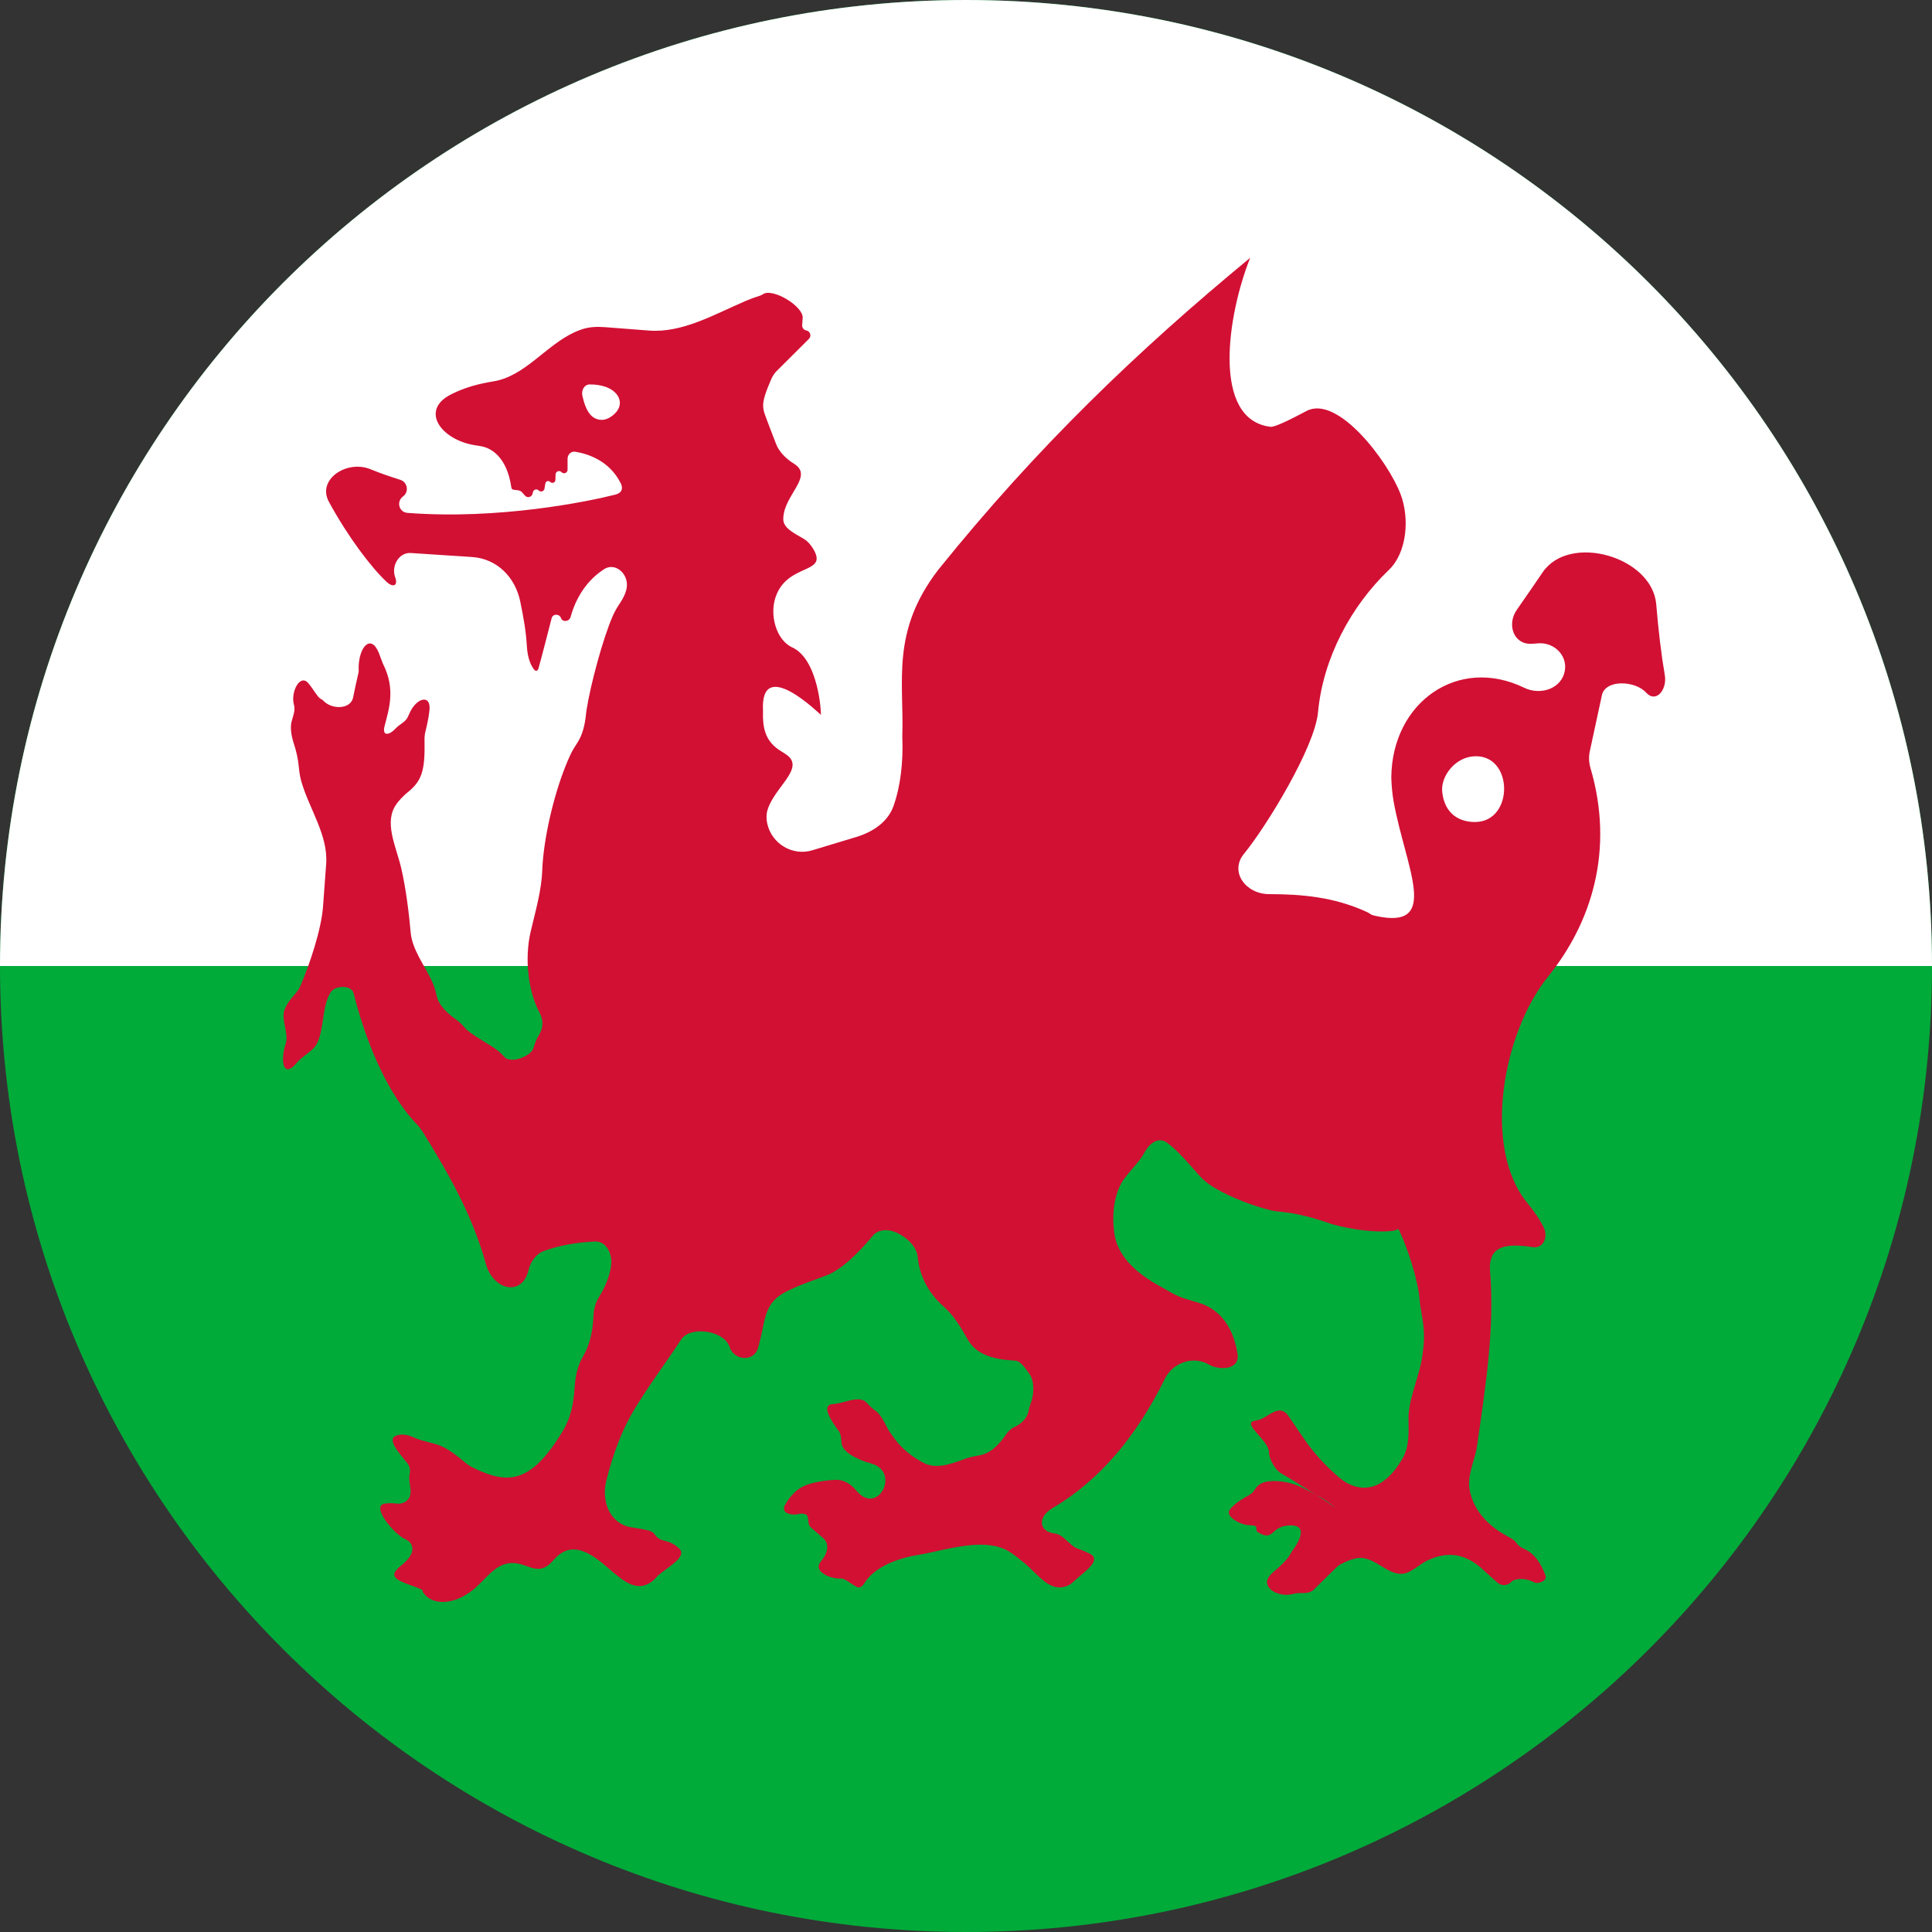 <svg width="30" height="30" viewBox="0 0 30 30" fill="none" xmlns="http://www.w3.org/2000/svg">
<rect x="0" y="0" width="30" height="30" fill="#333333" stroke="none"/>
<path d="M30 15C30 6.716 23.284 0 15 0V0C6.716 0 0 6.716 0 15V15C0 23.284 6.716 30 15 30V30C23.284 30 30 23.284 30 15V15Z" fill="#00AB39"/>
<path d="M0 15C0 6.716 6.716 0 15 0V0C23.284 0 30 6.716 30 15V15H0V15Z" fill="white"/>
<path d="M19.415 4C19.414 4 19.414 4 19.414 4.001V4.001C19.414 4.002 19.415 4.002 19.416 4.001V4.001C19.416 4.001 19.416 4 19.415 4V4ZM19.413 4.003C19.413 4.003 19.414 4.003 19.413 4.003C17.667 5.443 16.105 6.94 14.569 8.848C13.831 9.809 14.039 10.574 14.011 11.436C14.028 11.835 13.982 12.213 13.874 12.517C13.785 12.766 13.552 12.919 13.299 12.996L12.614 13.203C12.308 13.296 11.987 13.105 11.915 12.794V12.794C11.9 12.731 11.897 12.655 11.914 12.592V12.592C12.011 12.228 12.519 11.927 12.207 11.715C12.185 11.7 12.162 11.685 12.139 11.671C12.08 11.636 12.024 11.594 11.98 11.542C11.905 11.452 11.837 11.333 11.848 11.037C11.801 10.166 12.738 11.099 12.746 11.099C12.755 11.099 12.716 10.221 12.285 10.045C12.05 9.921 11.951 9.552 12.041 9.279C12.056 9.234 12.072 9.197 12.089 9.167C12.321 8.748 12.873 8.902 12.613 8.5V8.5C12.582 8.454 12.542 8.406 12.495 8.376C12.365 8.294 12.169 8.215 12.163 8.069V8.069C12.154 7.697 12.647 7.398 12.331 7.202V7.202C12.216 7.131 12.101 7.023 12.052 6.897L11.928 6.574C11.838 6.326 11.794 6.307 11.977 5.885C11.999 5.834 12.031 5.788 12.071 5.75C12.223 5.601 12.403 5.418 12.56 5.263C12.605 5.219 12.582 5.142 12.52 5.131V5.131C12.48 5.124 12.453 5.088 12.456 5.049C12.459 5.009 12.462 4.973 12.464 4.938C12.478 4.757 11.998 4.467 11.848 4.568V4.568C11.83 4.58 11.813 4.588 11.793 4.594C11.751 4.607 11.67 4.634 11.572 4.676C11.095 4.88 10.598 5.172 10.081 5.133C9.821 5.113 9.559 5.093 9.393 5.08C9.275 5.071 9.156 5.075 9.044 5.111C8.998 5.126 8.954 5.143 8.912 5.163C8.472 5.37 8.146 5.842 7.667 5.921C7.438 5.958 7.213 6.016 6.998 6.127C6.517 6.374 6.849 6.834 7.384 6.915V6.915C7.42 6.921 7.464 6.926 7.5 6.935C7.613 6.963 7.868 7.08 7.939 7.562C7.941 7.579 7.947 7.596 7.962 7.601C7.981 7.607 8.011 7.61 8.035 7.612C8.064 7.614 8.092 7.626 8.111 7.649L8.152 7.696C8.188 7.738 8.256 7.721 8.269 7.667C8.272 7.658 8.274 7.649 8.276 7.64C8.286 7.6 8.336 7.586 8.365 7.616V7.616C8.395 7.647 8.448 7.63 8.455 7.587C8.459 7.561 8.464 7.535 8.468 7.508C8.474 7.471 8.519 7.457 8.545 7.484V7.484C8.573 7.513 8.623 7.494 8.624 7.453C8.625 7.425 8.626 7.396 8.627 7.367C8.628 7.319 8.687 7.297 8.72 7.332V7.332C8.753 7.367 8.813 7.344 8.813 7.295V7.124C8.813 7.057 8.867 7.004 8.933 7.015C9.116 7.044 9.462 7.146 9.64 7.507C9.682 7.592 9.649 7.657 9.557 7.68C9.126 7.789 7.746 8.073 6.327 7.964C6.195 7.954 6.151 7.788 6.258 7.709V7.709C6.355 7.638 6.329 7.486 6.214 7.45C6.059 7.401 5.906 7.349 5.755 7.287C5.387 7.135 4.918 7.443 5.107 7.792C5.406 8.341 5.763 8.809 6 9.032C6.104 9.131 6.185 9.096 6.136 8.962V8.962C6.072 8.789 6.195 8.575 6.378 8.587C6.694 8.608 7.011 8.628 7.327 8.649C7.717 8.674 8.001 8.961 8.079 9.343C8.079 9.347 8.08 9.35 8.081 9.354C8.127 9.574 8.168 9.804 8.181 10.029C8.188 10.155 8.215 10.291 8.288 10.39C8.317 10.43 8.348 10.423 8.362 10.376C8.406 10.223 8.501 9.852 8.566 9.599C8.584 9.528 8.687 9.528 8.711 9.597V9.597C8.735 9.666 8.839 9.653 8.859 9.583C8.972 9.177 9.199 8.955 9.379 8.839C9.516 8.75 9.679 8.844 9.724 9.001V9.001C9.764 9.142 9.687 9.278 9.605 9.399C9.572 9.448 9.542 9.505 9.514 9.567C9.361 9.915 9.169 10.635 9.11 11.011C9.106 11.035 9.103 11.06 9.1 11.084C9.084 11.249 9.048 11.414 8.954 11.551C8.921 11.6 8.888 11.655 8.857 11.72C8.648 12.169 8.486 12.812 8.435 13.304C8.428 13.37 8.423 13.439 8.42 13.51C8.409 13.831 8.314 14.15 8.241 14.463C8.139 14.895 8.205 15.402 8.38 15.728C8.435 15.83 8.438 15.956 8.378 16.055C8.336 16.124 8.305 16.192 8.286 16.268C8.265 16.348 8.163 16.402 8.085 16.431V16.431C8.004 16.461 7.887 16.475 7.83 16.41C7.803 16.38 7.776 16.352 7.748 16.328C7.632 16.227 7.308 16.07 7.21 15.951C7.17 15.903 7.125 15.86 7.077 15.827C6.951 15.74 6.809 15.608 6.779 15.457C6.762 15.376 6.737 15.299 6.704 15.229V15.229C6.59 14.986 6.401 14.746 6.377 14.48C6.351 14.186 6.304 13.794 6.227 13.467C6.147 13.134 5.956 12.763 6.156 12.486C6.195 12.431 6.246 12.376 6.311 12.319C6.546 12.133 6.603 11.986 6.592 11.488C6.591 11.445 6.596 11.401 6.606 11.359C6.634 11.247 6.658 11.135 6.669 11.027C6.694 10.769 6.459 10.839 6.358 11.078C6.349 11.098 6.341 11.117 6.331 11.136C6.292 11.216 6.205 11.244 6.145 11.31V11.31C6.044 11.42 5.935 11.432 5.969 11.287C6.029 11.037 6.155 10.713 5.945 10.304C5.94 10.297 5.92 10.231 5.884 10.142C5.758 9.827 5.563 10.053 5.569 10.392C5.57 10.399 5.57 10.405 5.57 10.412C5.57 10.427 5.568 10.443 5.564 10.458C5.534 10.586 5.507 10.707 5.484 10.827C5.447 11.02 5.148 11.022 5.016 10.876V10.876C4.999 10.857 4.99 10.861 4.97 10.846C4.916 10.803 4.867 10.702 4.788 10.609C4.657 10.454 4.508 10.752 4.565 10.946V10.946C4.589 11.027 4.551 11.118 4.529 11.2C4.503 11.295 4.522 11.421 4.561 11.541C4.601 11.663 4.63 11.789 4.641 11.917C4.648 12.001 4.662 12.077 4.683 12.148C4.808 12.57 5.096 12.973 5.065 13.412C5.048 13.634 5.032 13.856 5.016 14.077C4.991 14.429 4.806 14.985 4.665 15.308C4.664 15.312 4.662 15.316 4.66 15.319C4.626 15.397 4.559 15.455 4.508 15.523C4.47 15.572 4.436 15.629 4.416 15.684C4.363 15.834 4.487 16.053 4.437 16.204V16.204C4.353 16.455 4.391 16.73 4.575 16.54C4.587 16.528 4.599 16.514 4.611 16.5C4.689 16.406 4.816 16.346 4.892 16.25C5.028 16.076 4.996 15.679 5.108 15.457C5.118 15.436 5.116 15.445 5.126 15.424V15.424C5.182 15.298 5.456 15.288 5.49 15.421C5.651 16.059 5.963 16.928 6.474 17.459C6.504 17.491 6.532 17.526 6.556 17.563C6.972 18.231 7.339 18.88 7.545 19.627C7.659 20.038 8.109 20.137 8.207 19.722V19.722C8.237 19.595 8.322 19.471 8.444 19.426C8.681 19.339 8.96 19.29 9.238 19.278C9.418 19.27 9.514 19.476 9.489 19.654V19.654C9.467 19.82 9.393 19.993 9.304 20.135C9.248 20.224 9.219 20.327 9.215 20.438C9.207 20.653 9.164 20.873 9.055 21.059C8.967 21.21 8.934 21.365 8.92 21.576C8.905 21.798 8.86 22.019 8.746 22.209C8.239 23.055 7.88 23.044 7.362 22.799C7.307 22.773 7.257 22.739 7.211 22.7C7.096 22.603 6.961 22.5 6.842 22.451C6.719 22.4 6.544 22.378 6.424 22.32C6.329 22.275 6.232 22.262 6.148 22.294C5.996 22.353 6.225 22.594 6.327 22.722V22.722C6.356 22.759 6.374 22.824 6.364 22.87C6.358 22.903 6.353 22.935 6.355 22.965C6.359 23.062 6.401 23.178 6.351 23.262V23.262C6.312 23.326 6.236 23.357 6.161 23.348C6.102 23.341 6.04 23.339 5.98 23.347C5.762 23.375 6.066 23.756 6.25 23.877V23.877L6.319 23.914C6.368 23.939 6.4 23.989 6.403 24.044V24.044C6.41 24.149 6.304 24.251 6.221 24.316C6.196 24.335 6.171 24.36 6.145 24.392C6.03 24.539 6.375 24.599 6.543 24.68V24.68C6.575 24.696 6.553 24.7 6.573 24.73C6.708 24.929 7.034 24.931 7.34 24.691C7.525 24.545 7.664 24.309 7.898 24.275C8.192 24.232 8.344 24.53 8.605 24.213C8.713 24.092 8.829 24.049 8.944 24.062C9.382 24.112 9.698 24.804 10.08 24.586C10.122 24.562 10.162 24.528 10.201 24.483C10.206 24.476 10.203 24.478 10.209 24.473V24.473C10.346 24.345 10.681 24.178 10.548 24.047C10.483 23.984 10.406 23.943 10.319 23.925C10.262 23.913 10.207 23.885 10.175 23.837V23.837C10.152 23.802 10.117 23.776 10.076 23.766C9.988 23.744 9.897 23.732 9.807 23.717C9.473 23.664 9.333 23.319 9.415 22.991C9.525 22.55 9.678 22.144 9.913 21.784C10.15 21.405 10.35 21.147 10.578 20.799C10.721 20.581 11.247 20.663 11.327 20.911V20.911C11.398 21.133 11.711 21.152 11.772 20.927C11.8 20.826 11.825 20.721 11.846 20.614C11.882 20.433 11.921 20.275 12.061 20.153V20.153C12.23 20.006 12.626 19.887 12.835 19.804C13.076 19.709 13.339 19.448 13.555 19.186C13.623 19.104 13.74 19.087 13.843 19.113V19.113C14.022 19.16 14.234 19.332 14.25 19.517C14.277 19.819 14.426 20.088 14.646 20.281C14.808 20.422 14.922 20.614 15.028 20.801C15.16 21.033 15.419 21.111 15.766 21.128C15.848 21.131 15.934 21.265 15.983 21.331V21.331C16.069 21.447 16.057 21.663 16.003 21.796C15.989 21.832 15.978 21.871 15.97 21.914C15.949 22.026 15.857 22.11 15.754 22.158C15.703 22.182 15.658 22.219 15.621 22.274C15.518 22.427 15.384 22.571 15.201 22.6C15.12 22.613 15.039 22.632 14.96 22.662C14.757 22.737 14.536 22.815 14.343 22.716C14.16 22.623 13.979 22.48 13.845 22.276C13.748 22.154 13.714 21.984 13.577 21.893C13.539 21.867 13.489 21.815 13.458 21.781V21.781C13.346 21.657 13.104 21.793 12.937 21.802V21.802C12.738 21.812 12.908 22.065 13.027 22.225V22.225C13.059 22.269 13.061 22.344 13.066 22.399C13.076 22.525 13.224 22.611 13.382 22.677C13.452 22.706 13.488 22.709 13.559 22.735V22.735C13.956 22.879 13.652 23.48 13.342 23.193C13.326 23.178 13.311 23.163 13.296 23.146C13.197 23.022 13.078 22.973 12.969 22.979C12.819 22.986 12.61 23.015 12.475 23.079C12.372 23.128 12.266 23.23 12.189 23.37C12.124 23.489 12.272 23.539 12.404 23.509C12.438 23.501 12.472 23.502 12.505 23.513C12.558 23.53 12.544 23.603 12.557 23.657V23.657C12.561 23.675 12.572 23.701 12.586 23.713L12.787 23.888C12.883 23.971 12.848 24.123 12.766 24.22C12.752 24.236 12.74 24.253 12.728 24.273C12.647 24.41 12.898 24.521 13.056 24.511V24.511C13.132 24.506 13.253 24.633 13.327 24.648C13.346 24.652 13.368 24.645 13.395 24.619C13.406 24.609 13.414 24.597 13.421 24.585C13.596 24.309 13.975 24.186 14.308 24.136C14.371 24.125 14.433 24.11 14.495 24.097C14.853 24.019 15.332 23.9 15.65 24.081V24.081C15.732 24.127 15.827 24.206 15.9 24.265C16.124 24.445 16.317 24.768 16.613 24.605C16.628 24.596 16.641 24.585 16.654 24.573V24.573C16.812 24.423 17.12 24.234 16.929 24.13C16.872 24.099 16.81 24.073 16.743 24.05C16.707 24.038 16.673 24.019 16.645 23.993C16.601 23.955 16.558 23.916 16.514 23.878C16.474 23.843 16.428 23.819 16.376 23.812V23.812C16.122 23.78 16.117 23.552 16.337 23.422C17.073 22.99 17.645 22.307 18.088 21.41C18.211 21.162 18.513 21.052 18.759 21.181L18.795 21.201C18.826 21.217 18.848 21.224 18.882 21.231V21.231C19.065 21.274 19.247 21.211 19.217 21.025C19.157 20.657 18.985 20.337 18.598 20.224C18.463 20.185 18.325 20.15 18.204 20.081L17.96 19.943C17.641 19.761 17.348 19.503 17.301 19.138C17.265 18.857 17.297 18.549 17.439 18.328C17.615 18.094 17.686 18.05 17.772 17.894C17.851 17.75 17.99 17.647 18.123 17.744V17.744C18.296 17.872 18.471 18.083 18.614 18.244C18.68 18.319 18.759 18.384 18.843 18.434C19.103 18.591 19.454 18.727 19.749 18.797C19.784 18.805 19.82 18.81 19.856 18.813C20.126 18.835 20.412 18.913 20.667 19.003C20.68 19.008 20.693 19.012 20.706 19.015C20.982 19.089 21.349 19.146 21.633 19.112V19.112C21.682 19.106 21.707 19.063 21.728 19.108V19.108C21.856 19.379 22.013 19.858 22.041 20.156C22.049 20.249 22.063 20.343 22.079 20.428C22.113 20.602 22.122 20.785 22.098 20.961C22.095 20.978 22.093 20.994 22.091 21.011C22.058 21.321 21.905 21.628 21.875 21.938C21.872 21.959 21.871 21.981 21.871 22.004C21.872 22.227 21.89 22.46 21.776 22.652C21.547 23.041 21.295 23.15 21.047 23.082C20.892 23.041 20.771 22.927 20.655 22.817V22.817C20.505 22.675 20.37 22.517 20.252 22.346C20.169 22.225 20.085 22.103 20.002 21.98C19.969 21.934 19.921 21.902 19.874 21.902C19.755 21.901 19.639 22.036 19.52 22.054C19.503 22.057 19.486 22.06 19.468 22.065C19.295 22.115 19.705 22.371 19.705 22.551V22.551V22.551C19.705 22.658 19.802 22.825 19.895 22.879C20.041 22.964 20.243 23.089 20.432 23.21C20.539 23.265 20.643 23.334 20.742 23.414C20.653 23.353 20.547 23.283 20.432 23.21C20.353 23.166 20.275 23.124 20.205 23.091C20.05 23.019 19.868 22.984 19.698 23.002C19.616 23.011 19.543 23.042 19.491 23.12C19.468 23.154 19.442 23.188 19.407 23.209C19.306 23.267 19.19 23.328 19.099 23.436C19.011 23.539 19.25 23.674 19.385 23.682C19.414 23.683 19.443 23.686 19.473 23.69C19.499 23.693 19.517 23.718 19.511 23.744V23.744C19.507 23.762 19.515 23.78 19.53 23.79C19.771 23.941 19.731 23.723 19.974 23.691C19.993 23.688 20.013 23.687 20.033 23.686C20.285 23.681 20.213 23.883 20.064 24.086C20.061 24.09 20.058 24.093 20.056 24.097C20.049 24.108 20.045 24.117 20.039 24.128V24.128C19.986 24.223 19.866 24.333 19.782 24.402C19.76 24.42 19.737 24.442 19.715 24.469C19.569 24.643 19.843 24.808 20.063 24.754C20.138 24.735 20.182 24.737 20.186 24.737V24.737C20.264 24.737 20.343 24.74 20.399 24.685C20.536 24.549 20.781 24.307 20.787 24.307C20.791 24.307 20.919 24.224 21.068 24.196C21.353 24.142 21.576 24.523 21.848 24.421V24.421C21.957 24.38 22.055 24.284 22.161 24.233C22.47 24.084 22.765 24.112 23.055 24.399L23.25 24.573C23.312 24.629 23.405 24.626 23.464 24.567V24.567C23.481 24.549 23.502 24.536 23.526 24.53C23.624 24.506 23.725 24.52 23.82 24.569V24.569C23.891 24.606 24.027 24.542 23.999 24.467C23.901 24.195 23.762 24.094 23.678 24.056C23.633 24.036 23.587 24.012 23.558 23.973L23.543 23.954C23.525 23.93 23.503 23.91 23.477 23.895C23.431 23.868 23.385 23.841 23.338 23.815C23.107 23.68 22.909 23.469 22.838 23.21C22.82 23.146 22.809 23.08 22.812 23.011C22.821 22.818 22.91 22.636 22.937 22.445C23.074 21.474 23.208 20.648 23.138 19.736C23.107 19.331 23.401 19.305 23.802 19.366V19.366C23.962 19.39 24.042 19.211 23.973 19.065C23.918 18.948 23.83 18.819 23.718 18.682C23.009 17.82 23.336 16.032 24.038 15.165C24.715 14.329 25.07 13.199 24.698 11.93C24.673 11.845 24.667 11.755 24.686 11.668C24.748 11.378 24.811 11.087 24.874 10.796C24.927 10.547 25.39 10.566 25.561 10.755V10.755C25.715 10.925 25.89 10.709 25.851 10.483C25.797 10.171 25.752 9.794 25.718 9.384C25.656 8.644 24.372 8.274 23.954 8.887C23.822 9.082 23.688 9.275 23.553 9.469C23.394 9.697 23.503 10.01 23.78 9.997C23.812 9.996 23.844 9.993 23.876 9.99C24.148 9.965 24.37 10.206 24.286 10.466V10.466C24.207 10.711 23.901 10.793 23.669 10.68C22.642 10.18 21.613 10.904 21.604 12.074C21.608 12.207 21.62 12.331 21.64 12.445C21.826 13.475 22.38 14.448 21.359 14.222V14.222C21.264 14.201 21.299 14.194 21.211 14.155C20.706 13.927 20.215 13.885 19.706 13.884C19.343 13.883 19.087 13.537 19.317 13.257V13.257C19.664 12.834 20.416 11.605 20.466 11.061C20.544 10.215 20.981 9.41 21.564 8.852C21.851 8.578 21.889 8.044 21.748 7.674V7.674C21.553 7.16 20.769 6.123 20.285 6.383C20.003 6.533 19.799 6.629 19.734 6.628C18.807 6.523 19.059 4.885 19.413 4.003C19.413 4.003 19.413 4.003 19.413 4.003V4.003ZM9.169 5.97C9.249 5.969 9.328 5.982 9.405 6.007V6.007C9.635 6.09 9.707 6.302 9.514 6.451C9.456 6.497 9.392 6.524 9.329 6.519C9.19 6.509 9.101 6.402 9.043 6.146C9.023 6.057 9.078 5.961 9.169 5.97V5.97ZM22.907 11.743V11.743C23.504 11.73 23.506 12.757 22.91 12.764C22.656 12.767 22.425 12.632 22.394 12.287C22.373 12.055 22.595 11.749 22.908 11.743H22.907Z" fill="#D21034"/>
</svg>
